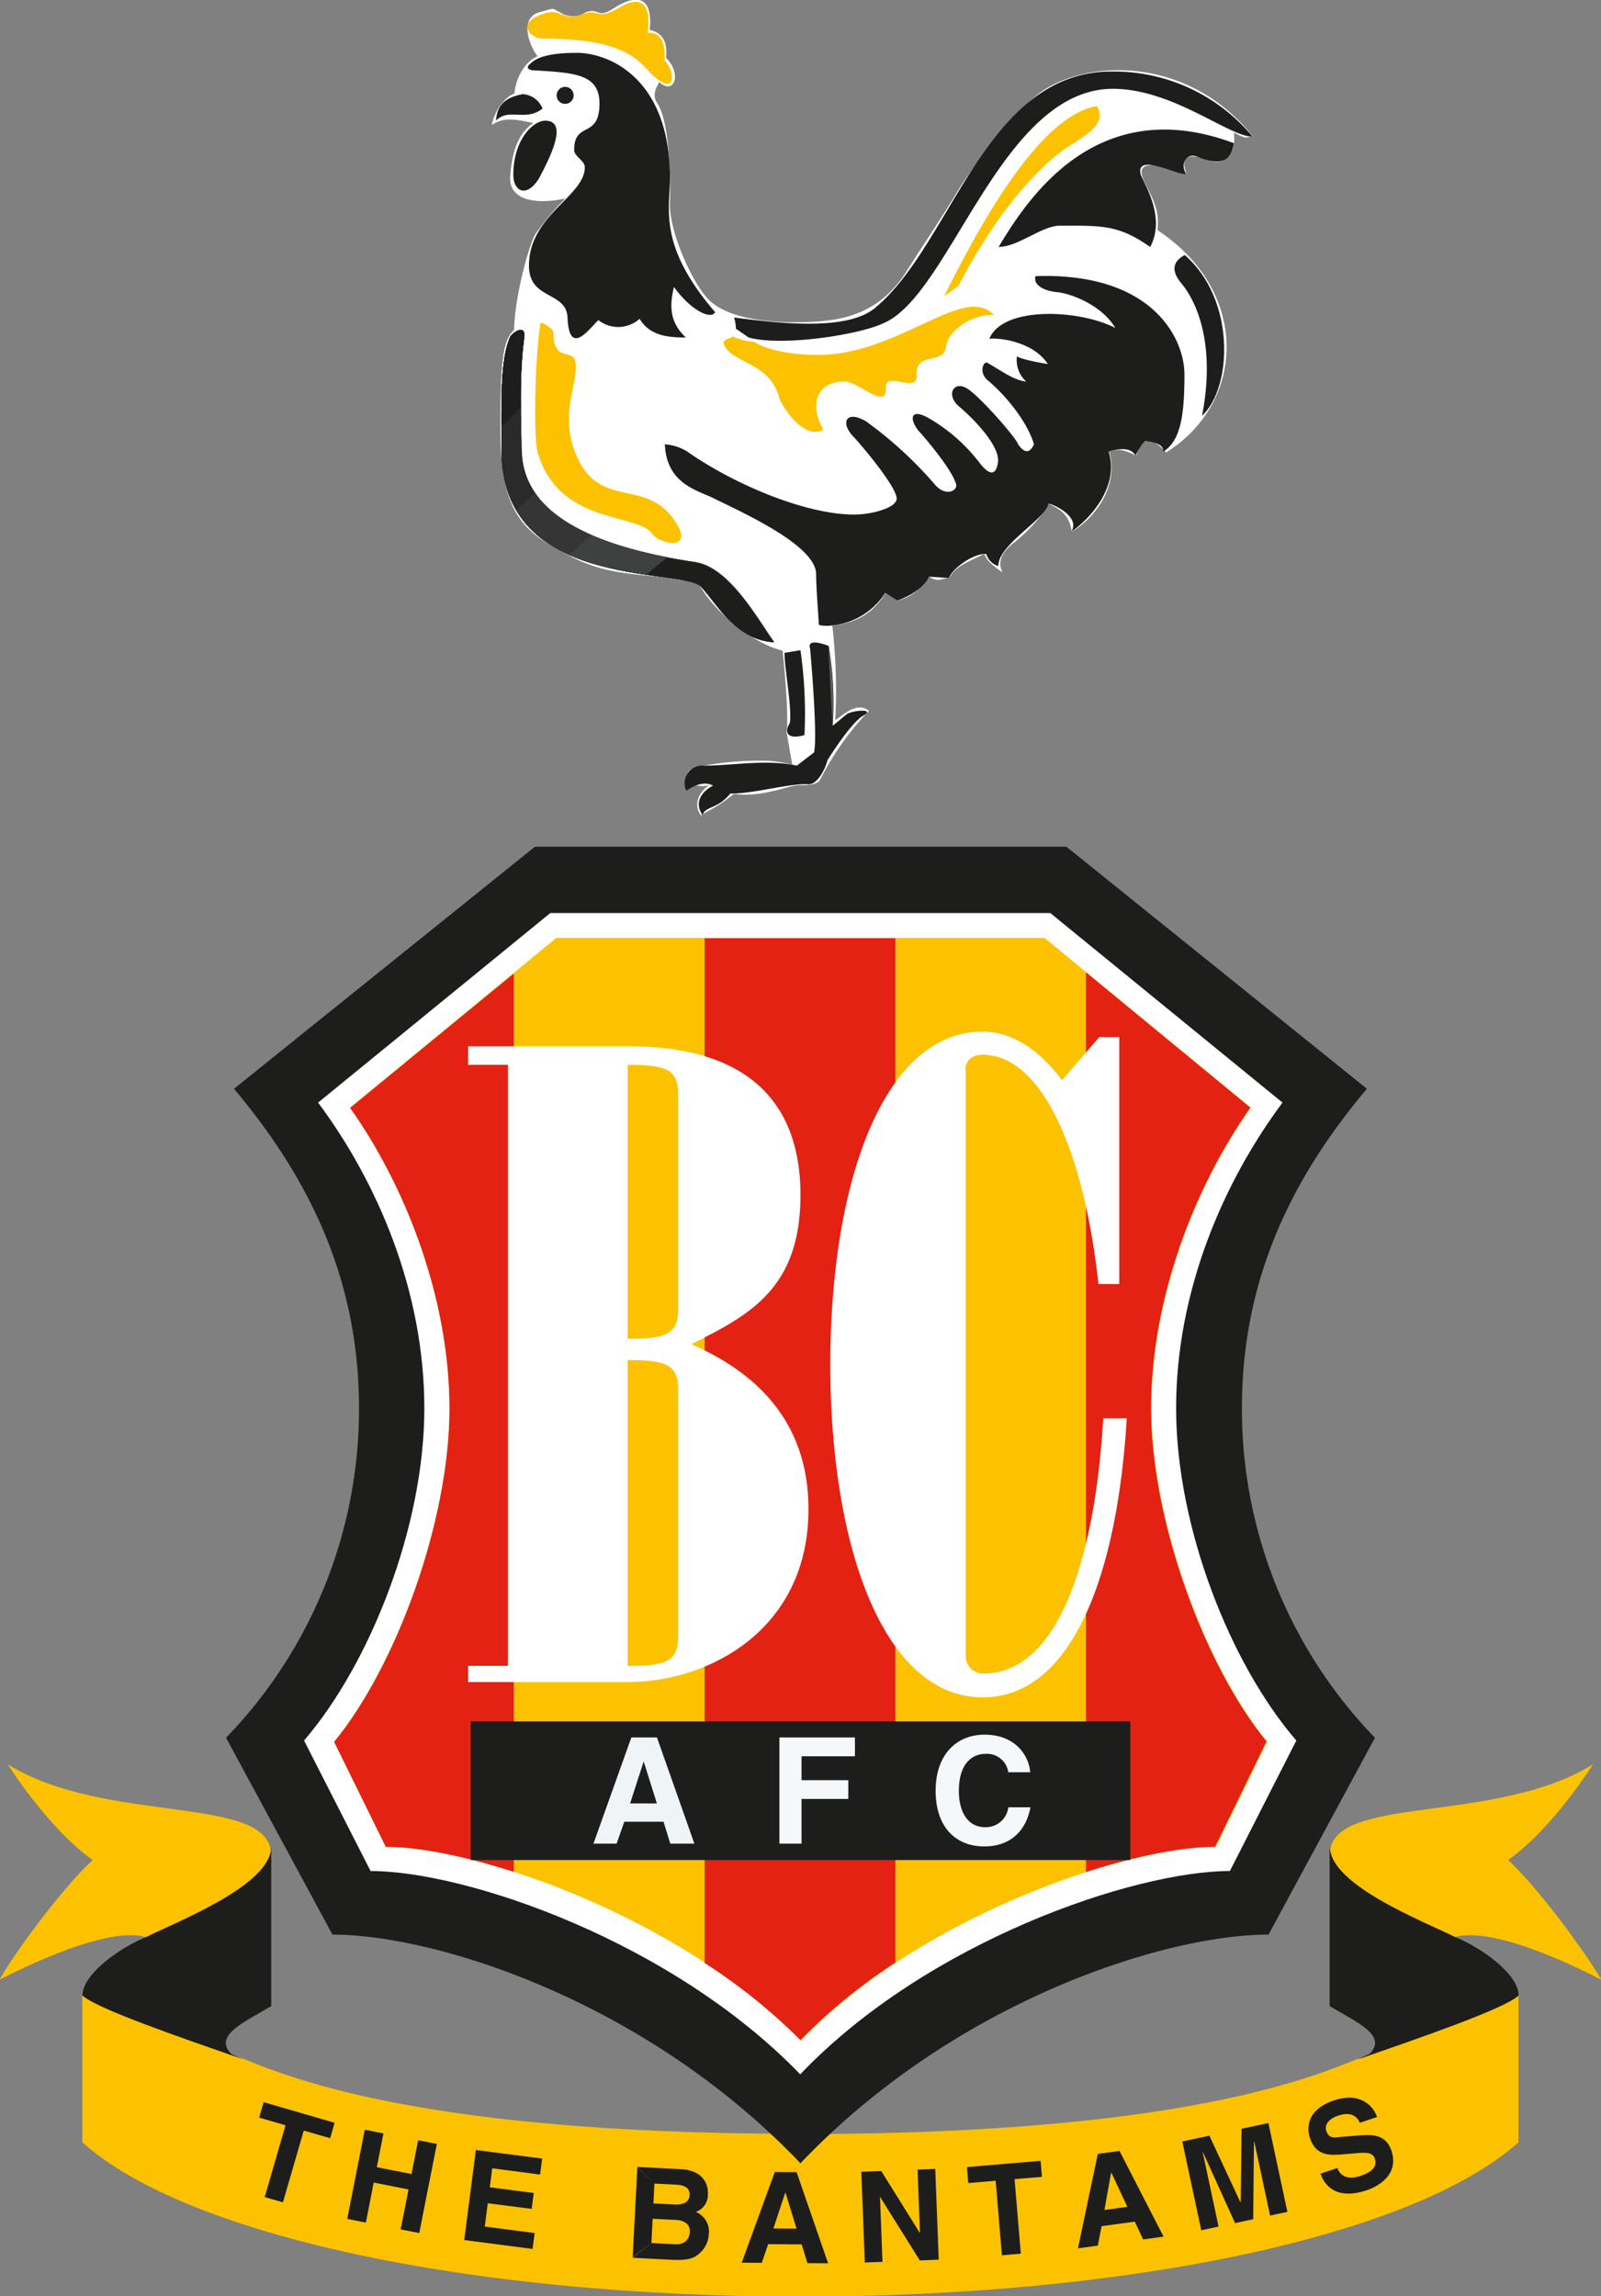 <svg xmlns="http://www.w3.org/2000/svg" viewBox="0 0 207.51 297.6"><rect x="0" y="0" width="207.51" height="297.6" fill="#808080" stroke="none"/><defs><style>.cls-1{fill:#fff;}.cls-1,.cls-10,.cls-11,.cls-12,.cls-13,.cls-14,.cls-2,.cls-3,.cls-4,.cls-5,.cls-6,.cls-7,.cls-8,.cls-9{fill-rule:evenodd;}.cls-2{fill:#fcc200;}.cls-3{fill:#1d1d1b;}.cls-4{fill:#e32213;}.cls-5{fill:#eff4f7;}.cls-6{fill:#f5f8fa;}.cls-7{fill:#6d757a;}.cls-8{fill:#666d71;}.cls-9{fill:#5f6567;}.cls-10{fill:#595e60;}.cls-11{fill:#525556;}.cls-12{fill:#3f4040;}.cls-13{fill:#353535;}.cls-14{fill:#292a29;}</style></defs><title>Bradford</title><g id="Слой_2" data-name="Слой 2"><g id="Слой_1-2" data-name="Слой 1"><path class="cls-1" d="M91,105.87c-1.5-1.75,0-3.63,1-4.13-1.76.5-1.58-.59-3,.77-.21-2.4-.07-2.9,2.24-3.28a41,41,0,0,1,8.32-.63,18.38,18.38,0,0,1,3.13.51l-.75-4.26c.38-2.13-.5-10.52-.5-10.52-3.63-.88-7.89-4.39-9.89-7.14s0-1.38-4.14-2.13-8.64-.38-13.53-3-8.89-4.51-9-15.16.37-12.77,1.75-14.15c.12-4.63,2-11.15,2.76-12.4a37.6,37.6,0,0,1,3.88-4.63c-3.26.75-7.39.5-7.14-2.88s1.13-5.64,3-6.89c-2.38-.51-3.84-.8-5.38.25.33-1.84,1.75-3.72,2.92-4.05.17-2,1.34-4.18,3-4.85-1.34-1.84-2.17-5,.16-5.68s1.55-.58,2.8,0a2.92,2.92,0,0,0,2.93.19,2,2,0,0,1,2-.19c.62.25,1.21-.06,2.13-.63,4.63-2.88,4.76,1,4.51,2.88,2.13.5,2.25,2.13,2.13,3.63,2.13,2.13,1,4.89-.88,3.13-.38.76-1,1.63-.25,2.76,1.5,2.25,1.75,9,1.63,12.9s3.06,10.59,5,12.53c2.75,2.75,8.89,3.13,13.65,2.88s8.89-1.63,12-6.51,5-7.65,6.64-10.4,7.59-10.71,11-13c6.13-4.13,19-4.46,27.28,5.91-1,0-.6.48-2.48-.52.37,2.5-1,4.38-3.14,3.63s-4-1.08-3,1.72c-4.26-1.47-6.89-1.84-5.39,1.16,1.33,2.66,1.88,3.76,1.63,6.14,12,7.89,11.52,22.3,1.13,28.81-1.63-1.76-2.94-2.41-3.91.42-1.73-.92-2.55-.85-3.45-.51C145,63,142,67.12,138.91,68.9c-.34-2.49-1.88-3-2.93-3.62a19.83,19.83,0,0,1-4.67,5.14c-1.25,1-2.13,2.21-1.38,3.76-2-1.38-2-1.75-2.38-2.38-2,1-3.85,1.63-4.49,3.13-.9-.12-1.28.66-2.59-.17-1.69,2.18-2.7,2.65-4.14,3.1l-1.55-1c-1.51,2.36-3.26,3.74-6.9,4.24a73.33,73.33,0,0,1,.38,12.27c1.75-1.37,3-2.25,4.38-1.25a37,37,0,0,0-6.26,8.77c-.37.88-1.63.88-2.88.88s-4.76,1.63-8.39,1.12a19.54,19.54,0,0,1-3.38,2.26c-1.26.75-.76.25-.76.75Z"/><path class="cls-2" d="M103.75,276.58c53.09,0,68.94-8.62,73.77-10.34,2.41-2.41-1.72-4.14-5.17-6.21V240.38c0-7.92,21.37-3.79,34.12-11.72,0,0-5.17,8.28-11,12.41,4.48,4.14,11,13.45,12.07,15.52,0,0-13.45-7.24-19-5.52,3.45,1.38,8.27,4.83,8.27,7.58v19c-13.44,12.07-50.32,20-93.07,20s-79.62-7.92-93.07-20v-19c0-2.75,4.83-6.2,8.28-7.58-5.52-1.72-19,5.52-19,5.52,1-2.07,7.58-11.38,12.06-15.52C6.2,236.94,1,228.66,1,228.66c12.76,7.93,34.13,3.8,34.13,11.72V260c-3.45,2.07-7.58,3.8-5.17,6.21,4.82,1.72,20.68,10.34,73.76,10.34Z"/><path class="cls-3" d="M35.16,260c-3.45,2.07-7.58,3.8-5.17,6.21l1.55.69c-7.93-2.76-19-6.55-20.86-8.28,0-2.75,4.83-6.2,8.28-7.58,4.14-2.07,16.2-6.72,16.2-11.72V260Z"/><path class="cls-3" d="M172.35,260c3.45,2.07,7.58,3.8,5.17,6.21l-1.55.69c7.93-2.76,19-6.55,20.85-8.28,0-2.75-4.82-6.2-8.27-7.58-4.14-2.07-16.2-6.72-16.2-11.72V260Z"/><polygon class="cls-3" points="36.67 285.43 34.31 284.75 37.01 275.44 33.59 274.45 34.17 272.45 43.37 275.12 42.79 277.12 39.37 276.13 36.67 285.43 36.67 285.43"/><polygon class="cls-3" points="48.44 282.87 47.42 288.05 45.01 287.58 47.28 276.02 49.7 276.5 48.84 280.88 53.34 281.76 54.2 277.38 56.62 277.86 54.34 289.41 51.93 288.94 52.95 283.76 48.44 282.87 48.44 282.87"/><polygon class="cls-3" points="70 281.83 63.8 281.02 63.48 283.48 69.18 284.22 68.91 286.28 63.22 285.55 62.83 288.57 69.3 289.41 69.03 291.47 60.17 290.32 61.68 278.65 70.27 279.76 70 281.83 70 281.83"/><path class="cls-3" d="M82,292.61l.61-11.76L84.82,283l-.13,2.57,2.88.15c1,0,1.76-.29,1.81-1.22s-.63-1.3-1.74-1.36L84.82,283l-2.25-2.16,5.72.3c2.88.15,3.52,2,3.46,3.2a2.35,2.35,0,0,1-1.56,2.33,2.76,2.76,0,0,1,1.67,2.95A3.43,3.43,0,0,1,90.71,292c-.7.62-1.36,1-3.77.87l-5-.26,2.47-1.91,3,.16c1.2.06,1.91-.43,2-1.62.06-1-.81-1.47-1.69-1.52l-3.13-.16-.16,3.14L82,292.61Z"/><polygon class="cls-3" points="100.24 288.82 103.24 288.84 101.81 284.17 101.78 284.17 100.24 288.82 99.57 290.85 98.73 293.27 96.14 293.25 100.42 281.5 103.25 281.52 107.33 293.33 104.65 293.31 103.91 290.88 99.57 290.85 100.24 288.82 100.24 288.82"/><polygon class="cls-3" points="118.93 281.19 121.22 281.1 121.67 292.86 119.22 292.96 114.09 284.75 114.06 284.75 114.38 293.14 112.09 293.23 111.64 281.47 114.22 281.37 119.21 289.38 119.24 289.38 118.93 281.19 118.93 281.19"/><polygon class="cls-3" points="132.31 292.08 129.86 292.29 129.05 282.63 125.5 282.93 125.33 280.86 134.87 280.05 135.05 282.13 131.5 282.42 132.31 292.08 132.31 292.08"/><polygon class="cls-3" points="143.15 286.42 146.12 286.01 144.05 281.59 144.01 281.6 143.15 286.42 142.78 288.52 142.29 291.04 139.72 291.39 142.29 279.15 145.1 278.77 150.81 289.87 148.16 290.24 147.08 287.93 142.78 288.52 143.15 286.42 143.15 286.42"/><polygon class="cls-3" points="166.86 286.67 164.62 287.14 162.56 277.52 162.53 277.53 162.43 287.61 160.08 288.12 155.92 278.94 155.89 278.95 157.94 288.57 155.7 289.05 153.24 277.54 156.75 276.79 160.77 285.42 160.81 285.41 160.92 275.9 164.4 275.15 166.86 286.67 166.86 286.67"/><path class="cls-3" d="M173.35,281c.22.62.93,1.7,3,1,1.1-.37,2.24-1,1.85-2.22-.29-.87-1.21-.83-2.49-.71l-1.29.11c-1.94.18-3.82.36-4.64-2.1-.41-1.25-.47-3.67,3.16-4.87,3.42-1.14,5.08.8,5.55,2.16l-2.24.75c-.22-.48-.8-1.6-2.84-.92-.89.29-1.84,1-1.5,2s1.06.82,1.57.78l2.94-.24c1.65-.13,3.26,0,3.93,2,1.11,3.36-2.21,4.8-3.19,5.12-4.08,1.36-5.56-.76-6-2.15l2.24-.74Z"/><path class="cls-3" d="M138.22,109.74l38.95,31.37c-9,10.69-16.2,23.79-16.2,41.37a61.2,61.2,0,0,0,17.24,42.74l-13.79,25.51c-13.44,0-40.67,8.61-60.67,29.64-20-21-47.22-29.64-60.66-29.64L29.3,225.22a61.2,61.2,0,0,0,17.23-42.74c0-17.58-7.23-30.68-16.2-41.37l39-31.37Z"/><path class="cls-1" d="M71.33,118.33,41.23,142.9C48.86,153.14,55,167.25,55,182.53s-7,33.05-15.59,43.05l8.62,16.91c12.33,0,39,9.06,55.69,26.35,16.49-17.29,43.35-26.35,55.69-26.35l8.61-16.91c-8.63-10-15.58-27.77-15.58-43.05s6.16-29.39,13.79-39.63l-30.1-24.57Z"/><path class="cls-2" d="M149.23,182.55c0-14.4,5.75-28.9,12.88-39l-26.73-22H72.11l-26.73,22c7.13,10.06,12.88,24.56,12.88,39s-6.84,33.3-14.95,43.17L50,239.35c11.92,0,38.3,9.24,53.8,25.1,15.16-15.86,41.87-25.1,53.79-25.1l6.64-13.63c-8.11-9.87-15-28.77-15-43.17Z"/><path class="cls-4" d="M164.18,225.72c-8.11-9.87-15-28.77-15-43.17s5.75-28.9,12.88-39l-21.3-17.53V242.62c6.62-2.12,12.58-3.27,16.73-3.27l6.64-13.63Z"/><path class="cls-4" d="M91.33,121.6V254.41a74.41,74.41,0,0,1,12.42,10,70.87,70.87,0,0,1,12.3-10.06V121.6Z"/><path class="cls-4" d="M45.38,143.59c7.13,10.06,12.88,24.56,12.88,39s-6.84,33.3-14.95,43.17L50,239.35c4.13,0,10,1.14,16.59,3.25V126.18L45.38,143.59Z"/><path class="cls-1" d="M89.62,174.2c7.58-3.79,14.13-7.24,14.13-19.3,0-17.58-14.47-19.3-22.4-19.3H60.67V138h5.17v77.9H60.67V218H81.35c10.68,0,23.44-6.89,23.44-22.4,0-11.72-7.24-17.93-15.17-21.38ZM87.9,212.12c0,3.27-1.73,3.79-6.55,3.79V176.27c4.82,0,6.55.52,6.55,3.79v32.06Zm0-42.4c0,3.28-1.73,3.79-6.55,3.79V138c4.82,0,6.55.52,6.55,3.79v27.92Z"/><path class="cls-1" d="M125.12,138.7c0-1.38,1-2,2.25-2,7.7,0,13.15,12.61,15,29.71h2.7v-32h-2.59L137.65,140c-3-4-6.52-6.3-10.28-6.3-12.75,0-19.75,19.31-19.75,43.14s7,43.14,19.75,43.14c11.48,0,17.44-15.61,18.67-36.16H143c-1.13,18.77-6,33.09-15.58,33.09a2.3,2.3,0,0,1-2.25-2.5V138.7Z"/><polygon class="cls-3" points="146.5 241.07 146.5 223.1 61.01 223.1 61.01 241.07 146.5 241.07 146.5 241.07"/><path class="cls-5" d="M85.14,225.18H81.83l-4.91,13.76h3l1-2.84H86l.88,2.84H90l-4.85-13.76Zm-3.47,8.55,1.76-5.44h0l1.71,5.44Z"/><polygon class="cls-6" points="103.89 238.94 101.02 238.94 101.02 225.18 110.81 225.18 110.81 227.62 103.89 227.62 103.89 230.72 109.95 230.72 109.95 233.15 103.89 233.15 103.89 238.94 103.89 238.94"/><path class="cls-6" d="M130.69,229.69a2.79,2.79,0,0,0-3-2.38c-1.38,0-3.41.92-3.41,4.81,0,2.47,1,4.69,3.41,4.69a2.93,2.93,0,0,0,3-2.58h2.87c-.57,3-2.52,5.07-6,5.07-3.66,0-6.29-2.47-6.29-7.22s2.78-7.26,6.33-7.26c4.12,0,5.78,2.84,5.93,4.87Z"/><path class="cls-3" d="M68.77,8.23c1-1,3.1-1.38,6-1.38,4.14,0,12.06,3.28,12.06,16.2,0,4.14-1.55,8.79,5.86,17.41-.51,1-3.1-.17-5.34-3.27-.52,2.24-.69,4.48,1.55,6.55-2.24,0-4.65-.18-6-2.42a4.15,4.15,0,0,1-5.34.17c-1,.87-3.79,5-4-.34-.17-3.45-5-2.24-5-6.72,0-6.55,7.24-9,7.24-12.76,0-.86-1.38-1.37-1.38-2.24,0-3.79,3.28-1.38,3.28-6,0-3.79-3.1-4-8.45-4.31-.69,0-1.2-.34-.51-.86Z"/><path class="cls-3" d="M70.32,14.09a2.93,2.93,0,0,0-2.59-1.89c-1.55.34-3.27.86-3.44,3.44,1.63-1.72,3.79.17,6-1.55Z"/><path class="cls-3" d="M73.25,13.46a1.1,1.1,0,1,0-1.1-1.09,1.09,1.09,0,0,0,1.1,1.09Z"/><path class="cls-3" d="M70.66,15.64c-1.55,0-4.13,2.41-4.13,7.07,0,1.89,1.55,3.1,3.27.52,1.38-2.59,4-7.59.86-7.59Z"/><path class="cls-7" d="M66.18,43.56C64.8,46.49,65,52,65,58.38,65,76.48,88.07,73.55,90.83,76c2.24,2.42,4.48,6.9,9.48,7.24-1.9-2.58-5.69-9.65-10.17-10.34-11.55-1.72-22.58-5.51-22.58-14.65,0-2.93-.34-9.48.34-14.3.35-1.9-1.2-1-1.72-.35Z"/><path class="cls-3" d="M95.38,42.6a4.89,4.89,0,0,0-.24-1.45c6.54.86,15,1.72,18.44-1.38,9.82-8.27,14.13-30.5,30.5-30.5a23.38,23.38,0,0,1,18.27,8.44c-3.1,0-10.34-6.2-18.1-6.2-14.47,0-21,26.54-29.64,30.33-3.1,1.55-13.27,3.1-17.58,1.9L95.38,42.6Z"/><path class="cls-2" d="M69.11,2.37c3.79-2.07,3.45.69,6.38-.52,2.24-.86,1.72,1,5-1C82,0,84.62-.73,83.93,4.27c1.9-.17,2.24,1.38,2.24,3.62,1.21,1,1.73,4.82-1.55,1.89C82.73,7.89,81.18,5,70.32,5c-1.38,0-2.93-1.55-1.21-2.59Z"/><path class="cls-2" d="M70,42.18c-.69,4.83-.86,14.14-.34,16.38C72.39,68,82.38,66.48,84.45,69.07c.86,1.38,4.83,2.24,3.62-.52-3.79-7.41-10.51-1.72-13.62-10.17-1.72-4.82.18-7.92.18-10.85s-2.93,0-2.93-4.66c-.52-.51-1.73-1.55-1.73-.69Z"/><path class="cls-2" d="M95,43.59c-.52.41-1.3.32-1.2,1,1,2.58,6,2.24,7.23,7.06.87,2.07,3.62,5.35,5.69,4-1.72-2.76-1.2-6.21,2.76-6.21,1.72,0,5.52,3.8,5.34.87-.17-2.42,4.14.86,4-1.73-.17-3.1,3.44-1.2,3.79-3.62s3.79-4.31,6.21-4.13C125,36.67,116.51,46,106,46c-2.58,0-6.24-.41-8.25-1.69a8.14,8.14,0,0,1-2.78-.7Z"/><path class="cls-2" d="M122.37,38.39C126,31.15,134.26,15,142.19,13.75c1,1.89-.18,3.1-3.62,5.17-4.48,2.93-10,9.65-14.31,18.09,0,0-.86.69-1.89,1.38Z"/><path class="cls-3" d="M129.43,32c3.62-6,12.58-20.16,30.51-13.44-.35,1.73-1,3.28-4.83,1.73-1.2-.52-2.24.86-1.38,2.24-.86.34-6.72-2.93-5.86.17.87,1.89,3.11,5.69,1.21,9.31-4.13-2.93-6.38-2.76-11.72-2.76C135,29.26,132,32,129.43,32Z"/><path class="cls-3" d="M86.17,57.52c.18,4.83,3.62,5.86,6,6.9,3.79,1.89,13.61,6.2,13.61,10,0,1.9.35,6,.35,6.55.68.35,5.68.35,8.61-4.13l1.55,1s3.11-1,4.14-3.1l2.59.17c.34-1.21,3.27-3.28,4.82-3.1a2.28,2.28,0,0,0,1.55,1.55c0-2.76,5.86-5.86,6.55-8.1,1.21.34,4,1.89,2.93,3.62,1.38-.86,6.38-5.17,4.83-10.34,0,0,2.76-1,3.45.51,0,0,.86-1.72,1.37-1.89,0,0,2.42.17,2.24,1.38,2.25-1.38,2.76-4.66,2.76-10,0-4.82-4.31-13.27-19.3-12.75-.34,1,.86,1.89,2.76,2.07s5.86,1.72,7.58,4.65C140,40.12,130,39.6,128.23,43.91c1.2-.17,5.68.34,7.58,3.27,0,0-3.27-.51-4-1a3.73,3.73,0,0,0,1.2,3.27c-1.55-.17-2.93-1.2-5-2.41-.52-.34-1.21,1.21,0,2.24,1.89,1.55,5,5,6,8.27,0,0-.69,2.07-2.07,0-.17-.69-4.48-5.68-6.38-7.06s-3.1.69-1.2,2.24c.86.69,5.17,4.65,5,7.06,0,0-.17,3.11-2.41.18a22.32,22.32,0,0,0-6.72-5.86c-2.59-1.38-2.24.69-.86,2.07,0,0,3.79,4.3,4.48,6.37.52,1-1.21,1.9-2.59.35a51.45,51.45,0,0,0-9-8.28c-2.59-1.55-3.45.18-1.55,2.07,1.72,1.9,5.51,6.55,5.51,7.93,0,1.21-3.27,2.07-5.51,2.07-6.38,0-15.68-4-21.54-8.1a6.07,6.07,0,0,0-3.11-1Z"/><path class="cls-3" d="M153.56,33.05c-1.89,1-1.55,2.41-.34,3.79,1.55,1.9,4.48,7.24,2.58,17.06,4-3.79,4.31-15.16-2.24-20.85Z"/><path class="cls-3" d="M101.68,84.58c0,2.07,1,7.24.69,9.14-.69,1-.51,2.24,1.9,1.55a57.46,57.46,0,0,0-.52-11l-2.07.34Z"/><path class="cls-3" d="M105,84.06s1,11,.52,13.45l-2.24,1.72c-4-.86-8.28,0-12.07,0a2.28,2.28,0,0,0-2.24,3.28s1.9-1.55,3.45-.69c-.69.34-2.76,1.72-1.38,3.79.52-1.21,1.9-.69,3.62-2.76,3.27,0,7.75-1.38,10.17-1.2,1.2,0,2.24-2.25,2.41-3.11,0,0,2.76-4.48,4.48-5.69,1.9-1-.86-.86-1.9-.34l-1.89,1.55a43.77,43.77,0,0,0-.52-10.34s-2.93-1.21-2.41.34Z"/><path class="cls-3" d="M172.35,260c3.45,2.07,7.58,3.8,5.17,6.21l-1.55.69c7.93-2.76,19-6.55,20.85-8.28,0-2.75-4.82-6.2-8.27-7.58-4.14-2.07-16.2-6.72-16.2-11.72V260Z"/><path class="cls-7" d="M90.83,76C88.07,73.55,65,76.48,65,58.38c0-6.37-.17-11.89,1.21-14.82.52-.69,2.07-1.55,1.72.35-.68,4.82-.34,11.37-.34,14.3,0,9.14,11,12.93,22.58,14.65,4.48.69,8.27,7.76,10.17,10.34-5-.34-7.24-4.82-9.48-7.24Z"/><path class="cls-7" d="M90.14,72.86c-11.55-1.72-22.58-5.51-22.58-14.65,0-2.93-.34-9.48.34-14.3.35-1.9-1.2-1-1.72-.35C64.8,46.49,65,52,65,58.38,65,76.48,88.07,73.55,90.83,76c2.24,2.42,4.48,6.9,9.48,7.24-1.9-2.58-5.69-9.65-10.17-10.34Z"/><path class="cls-8" d="M90.83,76C88.07,73.55,65,76.48,65,58.38c0-6.37-.17-11.89,1.21-14.82.52-.69,2.07-1.55,1.72.35-.68,4.82-.34,11.37-.34,14.3,0,9.14,11,12.93,22.58,14.65,4.48.69,8.27,7.76,10.17,10.34-5-.34-7.24-4.82-9.48-7.24Z"/><path class="cls-8" d="M90.14,72.86c-11.55-1.72-22.58-5.51-22.58-14.65,0-2.93-.34-9.48.34-14.3.35-1.9-1.2-1-1.72-.35C64.8,46.49,65,52,65,58.38,65,76.48,88.07,73.55,90.83,76c2.24,2.42,4.48,6.9,9.48,7.24-1.9-2.58-5.69-9.65-10.17-10.34Z"/><path class="cls-9" d="M90.83,76C88.07,73.55,65,76.48,65,58.38c0-6.37-.17-11.89,1.21-14.82.52-.69,2.07-1.55,1.72.35-.68,4.82-.34,11.37-.34,14.3,0,9.14,11,12.93,22.58,14.65,4.48.69,8.27,7.76,10.17,10.34-5-.34-7.24-4.82-9.48-7.24Z"/><path class="cls-9" d="M90.14,72.86c-11.55-1.72-22.58-5.51-22.58-14.65,0-2.93-.34-9.48.34-14.3.35-1.9-1.2-1-1.72-.35C64.8,46.49,65,52,65,58.38,65,76.48,88.07,73.55,90.83,76c2.24,2.42,4.48,6.9,9.48,7.24-1.9-2.58-5.69-9.65-10.17-10.34Z"/><path class="cls-10" d="M90.83,76C88.07,73.55,65,76.48,65,58.38c0-6.37-.17-11.89,1.21-14.82.52-.69,2.07-1.55,1.72.35-.68,4.82-.34,11.37-.34,14.3,0,9.14,11,12.93,22.58,14.65,4.48.69,8.27,7.76,10.17,10.34-5-.34-7.24-4.82-9.48-7.24Z"/><path class="cls-10" d="M90.14,72.86c-11.55-1.72-22.58-5.51-22.58-14.65,0-2.93-.34-9.48.34-14.3.35-1.9-1.2-1-1.72-.35C64.8,46.49,65,52,65,58.38,65,76.48,88.07,73.55,90.83,76c2.24,2.42,4.48,6.9,9.48,7.24-1.9-2.58-5.69-9.65-10.17-10.34Z"/><path class="cls-11" d="M90.14,72.86c4.48.69,8.27,7.76,10.17,10.34-5-.34-7.24-4.82-9.48-7.24C88.07,73.55,65,76.48,65,58.38c0-6.37-.17-11.89,1.21-14.82.52-.69,2.07-1.55,1.72.35-.68,4.82-.34,11.37-.34,14.3,0,9.14,11,12.93,22.58,14.65Z"/><path class="cls-3" d="M67.56,58.21c0-2.93-.34-9.48.34-14.3.35-1.9-1.2-1-1.72-.35C64.8,46.49,65,52,65,58.38,65,76.48,88.07,73.55,90.83,76c2.24,2.42,4.48,6.9,9.48,7.24-1.9-2.58-5.69-9.65-10.17-10.34-11.55-1.72-22.58-5.51-22.58-14.65Z"/><path class="cls-12" d="M67.56,58.21c0-2.93-.34-9.48.34-14.3.35-1.9-1.2-1-1.72-.35C64.8,46.49,65,52,65,58.38c0,12.52,11,15,18.78,16.1.92-.79,1.82-1.52,2.72-2.25-10.11-2-18.91-5.86-18.91-14Z"/><path class="cls-13" d="M67.56,58.21c0-2.93-.34-9.48.34-14.3.35-1.9-1.2-1-1.72-.35C64.8,46.49,65,52,65,58.38c0,7.52,4,11.38,8.86,13.54l2.78-2.59c-5.35-2.34-9-5.83-9-11.12Z"/><path class="cls-14" d="M67.9,43.91c.35-1.9-1.2-1-1.72-.35C64.8,46.49,65,52,65,58.38a14.88,14.88,0,0,0,1.94,7.72l2.4-2.23a9.77,9.77,0,0,1-1.75-5.66c0-2.93-.34-9.48.34-14.3Z"/><path class="cls-3" d="M67.9,43.91c.35-1.9-1.2-1-1.72-.35C65,46,65,50.25,65,55.28l2.51-2.45a64,64,0,0,1,.42-8.92Z"/><path class="cls-10" d="M107.89,94.06a43.77,43.77,0,0,0-.52-10.34l.52,10.34Z"/></g></g></svg>